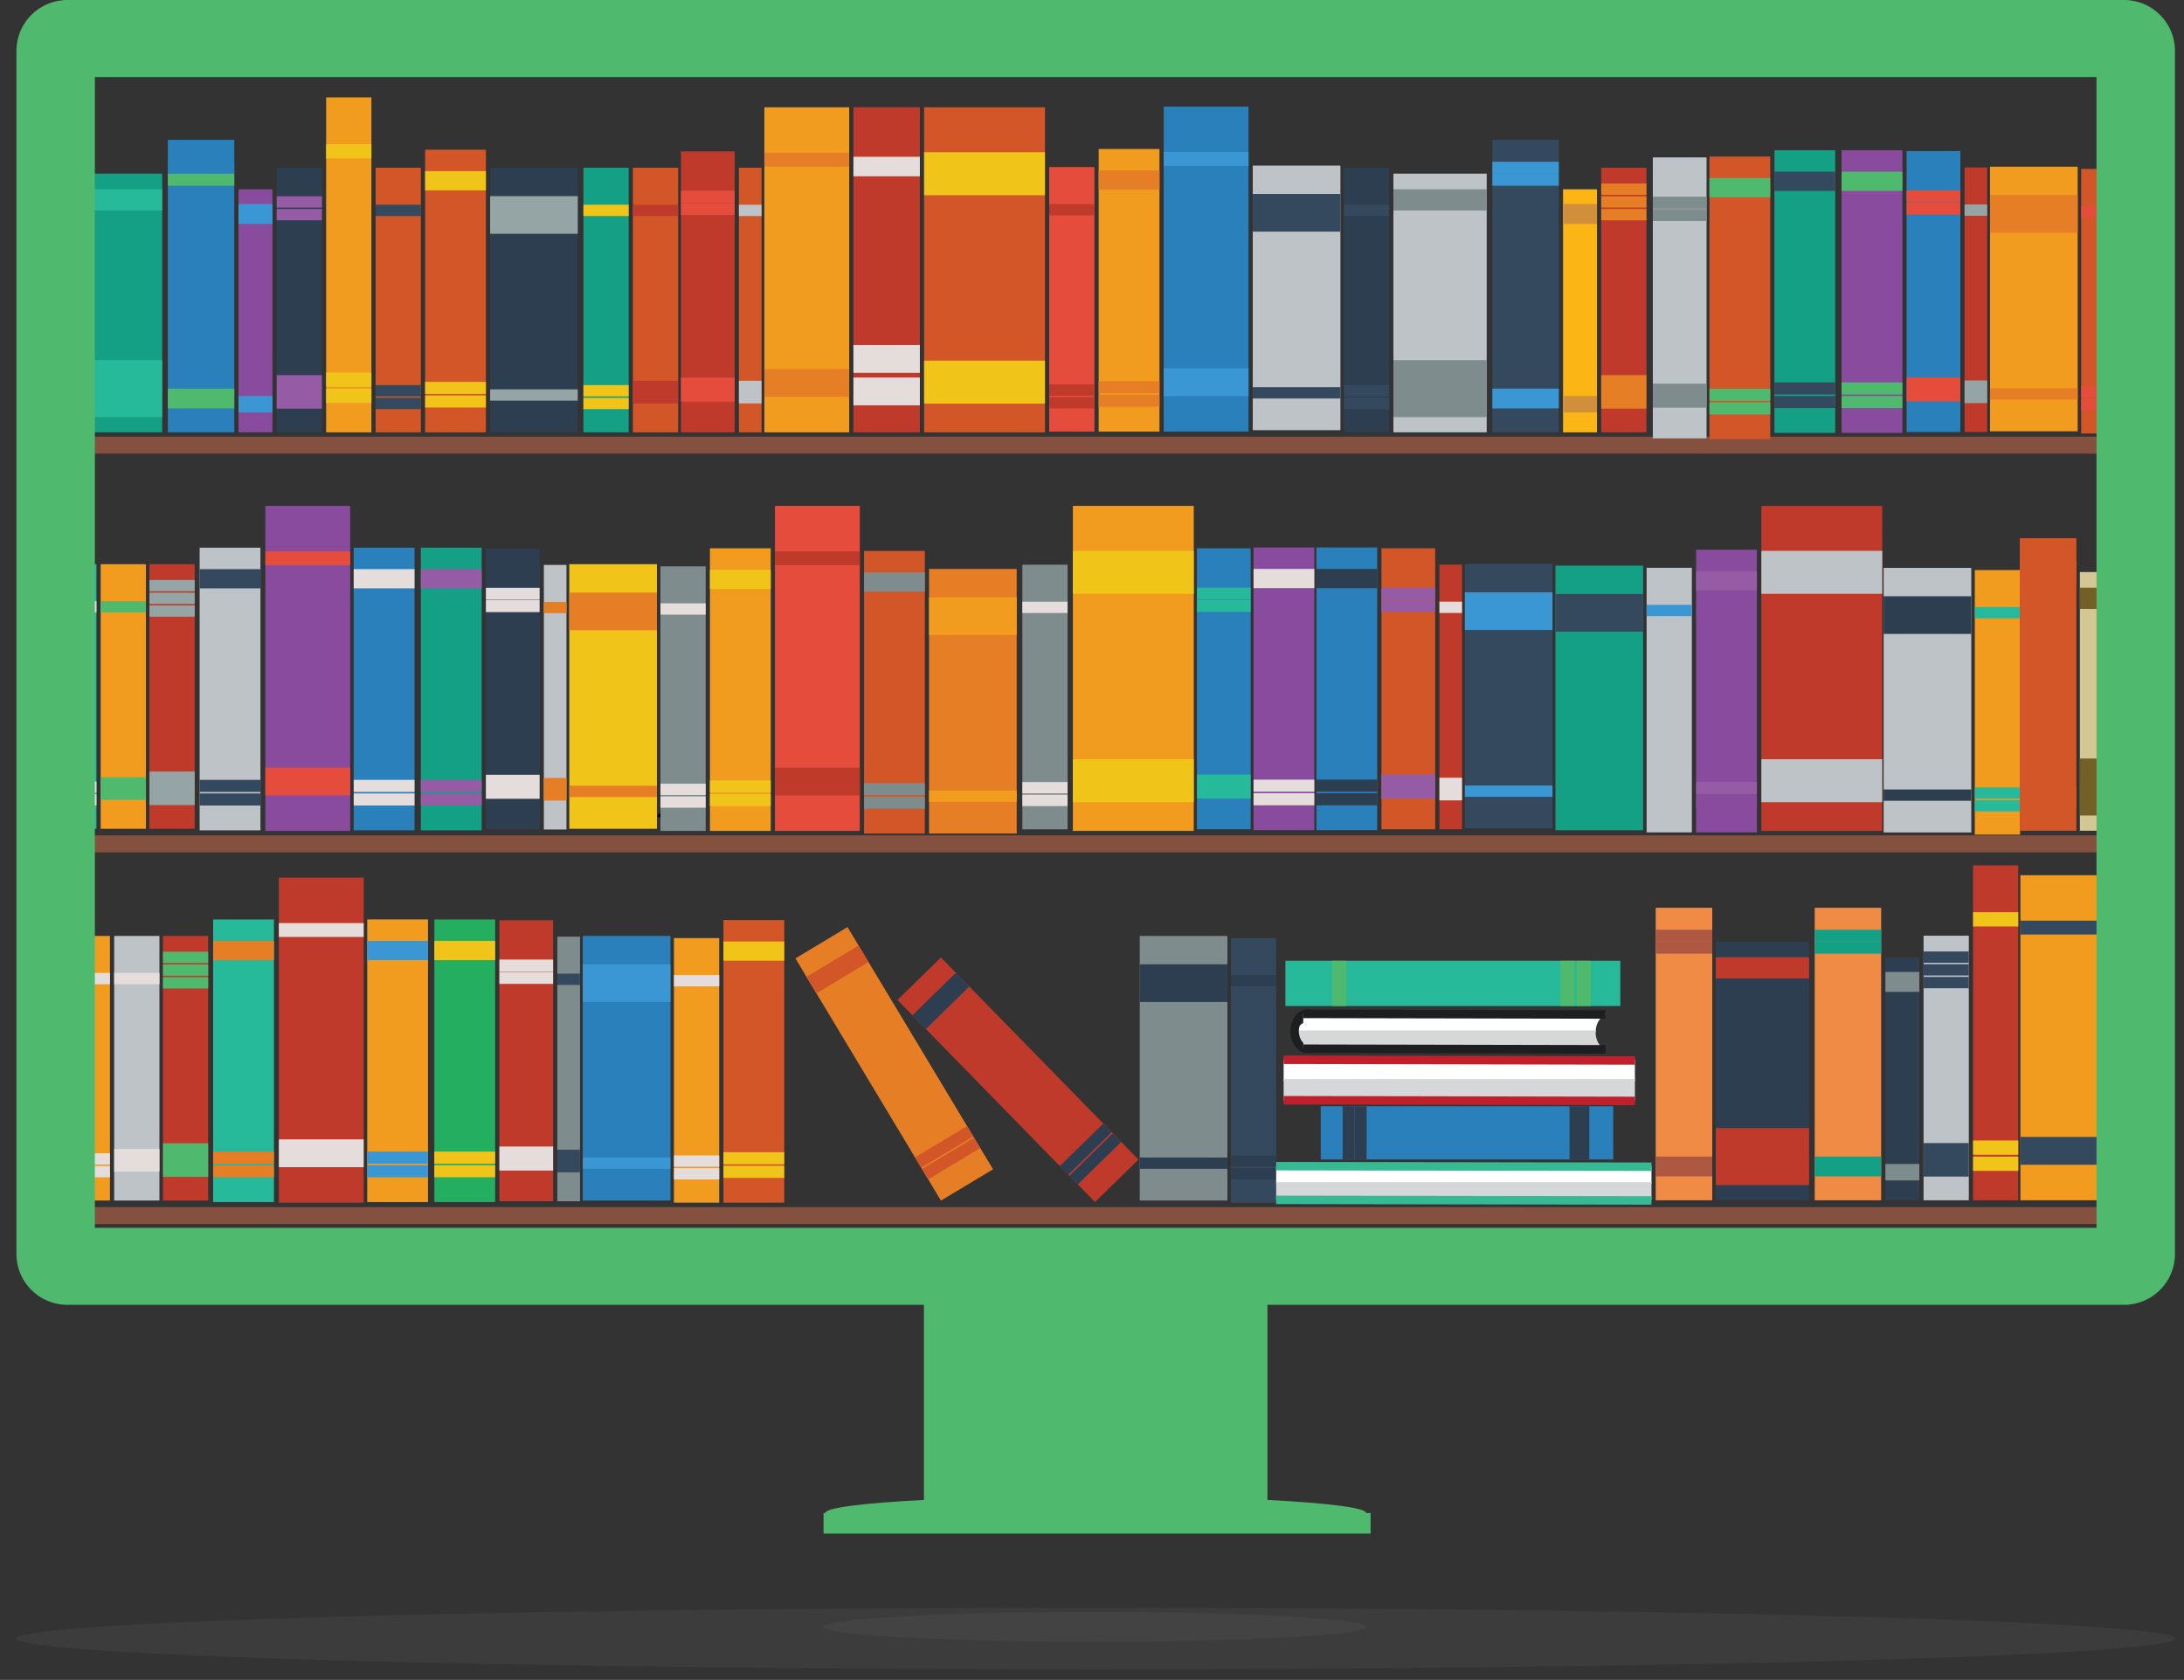 <?xml version="1.0" encoding="utf-8"?>
<!-- Generator: Adobe Illustrator 15.0.0, SVG Export Plug-In . SVG Version: 6.00 Build 0)  -->
<!DOCTYPE svg PUBLIC "-//W3C//DTD SVG 1.1//EN" "http://www.w3.org/Graphics/SVG/1.1/DTD/svg11.dtd">
<svg version="1.1" id="Layer_1" xmlns="http://www.w3.org/2000/svg" xmlns:xlink="http://www.w3.org/1999/xlink" x="0px" y="0px"
	 width="515px" height="396.116px" viewBox="0 0 515 396.116" enable-background="new 0 0 515 396.116" xml:space="preserve">
<rect x="0" y="0" width="515" height="396.116" fill="#333333" stroke="none"/>
<g>
	<g>
		<path d="M800.64,437.721c0.796,0,2.028-1.209,0.721-1.209C800.564,436.512,799.332,437.721,800.64,437.721L800.64,437.721z"/>
	</g>
</g>
<g>
	<g>
		<path d="M974.601,412.577c0.608,0,2.095-0.922,0.799-0.922C974.791,411.655,973.305,412.577,974.601,412.577L974.601,412.577z"/>
	</g>
</g>
<ellipse opacity="0.2" fill="#606161" cx="903.37" cy="631.362" rx="254.5" ry="7.246"/>
<ellipse opacity="0.2" fill="#606161" cx="903.233" cy="628.616" rx="64.029" ry="3.5"/>
<rect x="657.666" y="347.97" fill="#84503F" width="491.767" height="4"/>
<rect x="657.666" y="441.971" fill="#84503F" width="491.767" height="4"/>
<rect x="657.666" y="529.638" fill="#84503F" width="491.767" height="4"/>
<rect x="661.243" y="285.944" fill="#14A085" width="22" height="61"/>
<rect x="661.243" y="289.636" fill="#26B99A" width="22" height="5"/>
<rect x="661.243" y="329.917" fill="#26B99A" width="22" height="13.438"/>
<rect x="701.242" y="289.636" fill="#894B9D" width="8" height="57.309"/>
<rect x="701.242" y="293.103" fill="#3B97D3" width="8" height="4.698"/>
<rect x="701.242" y="338.379" fill="#3B97D3" width="8" height="3.877"/>
<rect x="684.576" y="277.968" fill="#2980BA" width="15.666" height="68.977"/>
<rect x="684.576" y="283.142" fill="#2980BA" width="15.666" height="2.827"/>
<rect x="684.576" y="336.636" fill="#4FBA6D" width="15.666" height="4.666"/>
<rect x="684.576" y="285.969" fill="#4FBA6D" width="15.666" height="2.827"/>
<rect x="710.242" y="284.556" fill="#2C3E50" width="10.667" height="62.389"/>
<rect x="710.242" y="288.278" fill="#2C3E50" width="10.667" height="2.662"/>
<rect x="710.242" y="333.452" fill="#955BA5" width="10.667" height="7.902"/>
<rect x="710.242" y="291.278" fill="#955BA5" width="10.667" height="2.662"/>
<rect x="710.242" y="294.278" fill="#955BA5" width="10.667" height="2.662"/>
<rect x="721.909" y="267.967" fill="#F29C1F" width="10.667" height="78.978"/>
<rect x="721.909" y="279.009" fill="#F0C419" width="10.667" height="3.37"/>
<rect x="721.909" y="332.843" fill="#F0C419" width="10.667" height="3.37"/>
<rect x="721.909" y="336.64" fill="#F0C419" width="10.667" height="3.371"/>
<rect x="733.576" y="284.556" fill="#D25627" width="10.666" height="62.389"/>
<rect x="733.576" y="293.278" fill="#35495E" width="10.666" height="2.662"/>
<rect x="733.576" y="335.804" fill="#35495E" width="10.666" height="2.663"/>
<rect x="733.576" y="338.804" fill="#35495E" width="10.666" height="2.663"/>
<rect x="745.242" y="280.3" fill="#D25627" width="14.334" height="66.645"/>
<rect x="745.242" y="285.356" fill="#F0C419" width="14.334" height="4.533"/>
<rect x="745.242" y="335.044" fill="#F0C419" width="14.334" height="2.845"/>
<rect x="745.242" y="338.249" fill="#F0C419" width="14.334" height="2.844"/>
<rect x="760.576" y="284.556" fill="#2C3E50" width="20.667" height="62.389"/>
<rect x="760.576" y="291.246" fill="#95A5A5" width="20.667" height="8.879"/>
<rect x="760.576" y="336.804" fill="#95A5A5" width="20.667" height="2.663"/>
<rect x="782.575" y="284.556" fill="#14A085" width="10.667" height="62.389"/>
<rect x="782.575" y="293.278" fill="#F0C419" width="10.667" height="2.662"/>
<rect x="782.575" y="335.804" fill="#F0C419" width="10.667" height="2.663"/>
<rect x="782.575" y="338.804" fill="#F0C419" width="10.667" height="2.663"/>
<rect x="794.242" y="284.556" fill="#D25627" width="10.667" height="62.389"/>
<rect x="794.242" y="293.278" fill="#C03A2B" width="10.667" height="2.662"/>
<rect x="794.242" y="334.792" fill="#C03A2B" width="10.667" height="5.335"/>
<rect x="805.575" y="280.693" fill="#C03A2B" width="12.668" height="66.251"/>
<rect x="805.575" y="289.956" fill="#E64C3C" width="12.668" height="2.827"/>
<rect x="805.575" y="334.04" fill="#E64C3C" width="12.668" height="5.665"/>
<rect x="819.242" y="284.556" fill="#D25627" width="5.333" height="62.389"/>
<rect x="819.242" y="293.278" fill="#BDC3C7" width="5.333" height="2.662"/>
<rect x="819.242" y="334.792" fill="#BDC3C7" width="5.333" height="5.335"/>
<rect x="825.242" y="270.3" fill="#F29C1F" width="20.001" height="76.645"/>
<rect x="825.242" y="281.016" fill="#E57E25" width="20.001" height="3.271"/>
<rect x="825.242" y="332.017" fill="#E57E25" width="20.001" height="6.553"/>
<rect x="805.575" y="292.864" fill="#E64C3C" width="12.668" height="2.827"/>
<rect x="846.243" y="270.3" fill="#C03A2B" width="15.666" height="76.645"/>
<rect x="846.243" y="281.972" fill="#E5DDDC" width="15.666" height="4.594"/>
<rect x="846.243" y="334.017" fill="#E5DDDC" width="15.666" height="6.553"/>
<rect x="846.243" y="326.363" fill="#E5DDDC" width="15.666" height="6.554"/>
<rect x="862.909" y="270.3" fill="#D25627" width="28.5" height="76.645"/>
<rect x="862.909" y="330.036" fill="#F0C419" width="28.5" height="10.138"/>
<rect x="862.909" y="280.899" fill="#F0C419" width="28.5" height="10.139"/>
<rect x="892.409" y="284.39" fill="#E64C3C" width="10.666" height="62.389"/>
<rect x="892.409" y="293.112" fill="#C03A2B" width="10.666" height="2.662"/>
<rect x="892.409" y="335.638" fill="#C03A2B" width="10.666" height="2.663"/>
<rect x="892.409" y="338.638" fill="#C03A2B" width="10.666" height="2.663"/>
<rect x="904.075" y="280.134" fill="#F29C1F" width="14.335" height="66.645"/>
<rect x="904.075" y="285.19" fill="#E57E25" width="14.335" height="4.533"/>
<rect x="904.075" y="334.878" fill="#E57E25" width="14.335" height="2.845"/>
<rect x="904.075" y="338.083" fill="#E57E25" width="14.335" height="2.844"/>
<rect x="919.41" y="270.134" fill="#2980BA" width="20.001" height="76.643"/>
<rect x="919.41" y="280.849" fill="#3B97D3" width="20.001" height="3.271"/>
<rect x="919.41" y="331.849" fill="#3B97D3" width="20.001" height="6.554"/>
<rect x="657.076" y="378.032" fill="#26B99A" width="10.667" height="62.389"/>
<rect x="657.076" y="386.755" fill="#E5DDDC" width="10.667" height="2.662"/>
<rect x="657.076" y="429.281" fill="#E5DDDC" width="10.667" height="2.663"/>
<rect x="657.076" y="432.281" fill="#E5DDDC" width="10.667" height="2.663"/>
<rect x="668.743" y="378.032" fill="#F29C1F" width="10.667" height="62.389"/>
<rect x="668.743" y="386.755" fill="#4FBA6D" width="10.667" height="2.662"/>
<rect x="668.743" y="428.27" fill="#4FBA6D" width="10.667" height="5.335"/>
<rect x="680.243" y="378.032" fill="#C03A2B" width="10.667" height="62.389"/>
<rect x="680.243" y="381.755" fill="#95A5A5" width="10.667" height="2.662"/>
<rect x="680.243" y="426.93" fill="#95A5A5" width="10.667" height="7.902"/>
<rect x="680.243" y="384.755" fill="#95A5A5" width="10.667" height="2.662"/>
<rect x="680.243" y="387.755" fill="#95A5A5" width="10.667" height="2.662"/>
<rect x="692.076" y="374.145" fill="#BDC3C7" width="14.334" height="66.644"/>
<rect x="692.076" y="379.2" fill="#35495E" width="14.334" height="4.533"/>
<rect x="692.076" y="428.889" fill="#35495E" width="14.334" height="2.845"/>
<rect x="692.076" y="432.093" fill="#35495E" width="14.334" height="2.845"/>
<rect x="707.575" y="364.286" fill="#894B9D" width="20.001" height="76.645"/>
<rect x="707.575" y="375.002" fill="#E64C3C" width="20.001" height="3.271"/>
<rect x="707.575" y="426.003" fill="#E64C3C" width="20.001" height="6.553"/>
<rect x="728.408" y="374.145" fill="#2980BA" width="14.335" height="66.644"/>
<rect x="728.408" y="379.2" fill="#E5DDDC" width="14.335" height="4.533"/>
<rect x="728.408" y="428.889" fill="#E5DDDC" width="14.335" height="2.845"/>
<rect x="728.408" y="432.093" fill="#E5DDDC" width="14.335" height="2.845"/>
<rect x="744.242" y="374.145" fill="#14A085" width="14.334" height="66.644"/>
<rect x="744.242" y="379.2" fill="#955BA5" width="14.334" height="4.533"/>
<rect x="744.242" y="428.889" fill="#955BA5" width="14.334" height="2.845"/>
<rect x="744.242" y="432.093" fill="#955BA5" width="14.334" height="2.845"/>
<rect x="759.576" y="374.341" fill="#2C3E50" width="12.669" height="66.25"/>
<rect x="759.576" y="383.603" fill="#E5DDDC" width="12.669" height="2.828"/>
<rect x="759.576" y="427.688" fill="#E5DDDC" width="12.669" height="5.665"/>
<rect x="773.243" y="378.203" fill="#BDC3C7" width="5.333" height="62.388"/>
<rect x="773.243" y="386.925" fill="#E57E25" width="5.333" height="2.663"/>
<rect x="773.243" y="428.44" fill="#E57E25" width="5.333" height="5.334"/>
<rect x="759.576" y="386.511" fill="#E5DDDC" width="12.669" height="2.828"/>
<rect x="779.243" y="378.032" fill="#F0C419" width="20.667" height="62.389"/>
<rect x="779.243" y="384.724" fill="#E57E25" width="20.667" height="8.879"/>
<rect x="779.243" y="430.281" fill="#E57E25" width="20.667" height="2.663"/>
<rect x="800.741" y="378.542" fill="#7F8C8D" width="10.666" height="62.389"/>
<rect x="800.741" y="387.265" fill="#E5DDDC" width="10.666" height="2.662"/>
<rect x="800.741" y="429.791" fill="#E5DDDC" width="10.666" height="2.663"/>
<rect x="800.741" y="432.791" fill="#E5DDDC" width="10.666" height="2.663"/>
<rect x="812.407" y="374.287" fill="#F29C1F" width="14.335" height="66.644"/>
<rect x="812.407" y="379.343" fill="#F0C419" width="14.335" height="4.533"/>
<rect x="812.407" y="429.031" fill="#F0C419" width="14.335" height="2.845"/>
<rect x="812.407" y="432.235" fill="#F0C419" width="14.335" height="2.845"/>
<rect x="827.742" y="364.286" fill="#E64C3C" width="20.001" height="76.644"/>
<rect x="827.742" y="375.001" fill="#C03A2B" width="20.001" height="3.271"/>
<rect x="827.742" y="426.002" fill="#C03A2B" width="20.001" height="6.554"/>
<rect x="848.743" y="374.905" fill="#D25627" width="14.335" height="66.643"/>
<rect x="848.743" y="379.961" fill="#7F8C8D" width="14.335" height="4.533"/>
<rect x="848.743" y="429.649" fill="#7F8C8D" width="14.335" height="2.844"/>
<rect x="848.743" y="432.854" fill="#7F8C8D" width="14.335" height="2.845"/>
<rect x="864.078" y="379.16" fill="#E57E25" width="20.667" height="62.388"/>
<rect x="864.078" y="385.851" fill="#F29C1F" width="20.667" height="8.879"/>
<rect x="864.078" y="431.409" fill="#F29C1F" width="20.667" height="2.662"/>
<rect x="886.075" y="378.16" fill="#7F8C8D" width="10.667" height="62.388"/>
<rect x="886.075" y="386.882" fill="#E5DDDC" width="10.667" height="2.663"/>
<rect x="886.075" y="429.409" fill="#E5DDDC" width="10.667" height="2.662"/>
<rect x="886.075" y="432.409" fill="#E5DDDC" width="10.667" height="2.662"/>
<rect x="897.993" y="364.286" fill="#F29C1F" width="28.5" height="76.644"/>
<rect x="897.993" y="424.021" fill="#F0C419" width="28.5" height="10.138"/>
<rect x="897.993" y="374.886" fill="#F0C419" width="28.5" height="10.139"/>
<rect x="927.241" y="374.286" fill="#2980BA" width="12.668" height="66.251"/>
<rect x="927.241" y="383.549" fill="#26B99A" width="12.668" height="2.827"/>
<rect x="927.241" y="427.634" fill="#26B99A" width="12.668" height="5.664"/>
<rect x="927.241" y="386.457" fill="#26B99A" width="12.668" height="2.827"/>
<rect x="660.259" y="465.69" fill="#F29C1F" width="10.667" height="62.389"/>
<rect x="660.259" y="474.413" fill="#E5DDDC" width="10.667" height="2.662"/>
<rect x="660.259" y="516.938" fill="#E5DDDC" width="10.667" height="2.663"/>
<rect x="660.259" y="519.938" fill="#E5DDDC" width="10.667" height="2.663"/>
<rect x="671.926" y="465.69" fill="#BDC3C7" width="10.666" height="62.389"/>
<rect x="671.926" y="474.413" fill="#E5DDDC" width="10.666" height="2.662"/>
<rect x="671.926" y="515.927" fill="#E5DDDC" width="10.666" height="5.335"/>
<rect x="683.426" y="465.69" fill="#C03A2B" width="10.666" height="62.389"/>
<rect x="683.426" y="469.413" fill="#4FBA6D" width="10.666" height="2.662"/>
<rect x="683.426" y="514.587" fill="#4FBA6D" width="10.666" height="7.902"/>
<rect x="683.426" y="472.413" fill="#4FBA6D" width="10.666" height="2.662"/>
<rect x="683.426" y="475.413" fill="#4FBA6D" width="10.666" height="2.662"/>
<rect x="695.258" y="461.802" fill="#26B99A" width="14.334" height="66.645"/>
<rect x="695.258" y="466.858" fill="#E57E25" width="14.334" height="4.533"/>
<rect x="695.258" y="516.546" fill="#E57E25" width="14.334" height="2.845"/>
<rect x="695.258" y="519.751" fill="#E57E25" width="14.334" height="2.844"/>
<rect x="710.758" y="451.944" fill="#C03A2B" width="20.001" height="76.644"/>
<rect x="710.758" y="462.659" fill="#E5DDDC" width="20.001" height="3.271"/>
<rect x="710.758" y="513.66" fill="#E5DDDC" width="20.001" height="6.554"/>
<rect x="731.591" y="461.802" fill="#F29C1F" width="14.335" height="66.645"/>
<rect x="731.591" y="466.858" fill="#3B97D3" width="14.335" height="4.533"/>
<rect x="731.591" y="516.546" fill="#3B97D3" width="14.335" height="2.845"/>
<rect x="731.591" y="519.751" fill="#3B97D3" width="14.335" height="2.844"/>
<rect x="747.424" y="461.802" fill="#24AE5F" width="14.335" height="66.645"/>
<rect x="747.424" y="466.858" fill="#F0C419" width="14.335" height="4.533"/>
<rect x="747.424" y="516.546" fill="#F0C419" width="14.335" height="2.845"/>
<rect x="747.424" y="519.751" fill="#F0C419" width="14.335" height="2.844"/>
<rect x="762.759" y="461.999" fill="#C03A2B" width="12.668" height="66.25"/>
<rect x="762.759" y="471.261" fill="#E5DDDC" width="12.668" height="2.828"/>
<rect x="762.759" y="515.345" fill="#E5DDDC" width="12.668" height="5.666"/>
<rect x="776.425" y="465.86" fill="#7F8C8D" width="5.334" height="62.389"/>
<rect x="776.425" y="474.583" fill="#35495E" width="5.334" height="2.662"/>
<rect x="776.425" y="516.098" fill="#35495E" width="5.334" height="5.335"/>
<rect x="762.759" y="474.169" fill="#E5DDDC" width="12.668" height="2.828"/>
<rect x="782.425" y="465.69" fill="#2980BA" width="20.668" height="62.389"/>
<rect x="782.425" y="472.381" fill="#3B97D3" width="20.668" height="8.879"/>
<rect x="782.425" y="517.938" fill="#3B97D3" width="20.668" height="2.663"/>
<rect x="803.923" y="466.2" fill="#F29C1F" width="10.667" height="62.389"/>
<rect x="803.923" y="474.923" fill="#E5DDDC" width="10.667" height="2.662"/>
<rect x="803.923" y="517.448" fill="#E5DDDC" width="10.667" height="2.663"/>
<rect x="803.923" y="520.448" fill="#E5DDDC" width="10.667" height="2.663"/>
<rect x="815.59" y="461.944" fill="#D25627" width="14.335" height="66.645"/>
<rect x="815.59" y="467.001" fill="#F0C419" width="14.335" height="4.533"/>
<rect x="815.59" y="516.688" fill="#F0C419" width="14.335" height="2.845"/>
<rect x="815.59" y="519.894" fill="#F0C419" width="14.335" height="2.844"/>
<rect x="848.744" y="462.563" transform="matrix(0.857 -0.515 0.515 0.857 -133.148 511.654)" fill="#E57E25" width="14.335" height="66.643"/>
<rect x="835.352" y="471.333" transform="matrix(0.857 -0.515 0.515 0.857 -123.58 501.664)" fill="#D25627" width="14.334" height="4.534"/>
<rect x="860.51" y="514.044" transform="matrix(0.857 -0.515 0.515 0.857 -141.552 520.511)" fill="#D25627" width="14.335" height="2.844"/>
<rect x="862.161" y="516.79" transform="matrix(0.857 -0.515 0.515 0.857 -142.731 521.753)" fill="#D25627" width="14.335" height="2.844"/>
<rect x="877.909" y="466.184" transform="matrix(0.715 -0.699 0.699 0.715 -96.92 761.328)" fill="#C03A2B" width="14.334" height="66.644"/>
<rect x="859.728" y="478.656" transform="matrix(0.715 -0.699 0.699 0.715 -89.109 743.314)" fill="#2C3E50" width="14.333" height="4.532"/>
<rect x="893.882" y="514.414" transform="matrix(0.715 -0.699 0.699 0.715 -103.758 777.252)" fill="#2C3E50" width="14.336" height="2.844"/>
<rect x="896.124" y="516.704" transform="matrix(0.715 -0.699 0.699 0.715 -104.721 779.473)" fill="#2C3E50" width="14.336" height="2.844"/>
<rect x="913.759" y="465.69" fill="#7F8C8D" width="20.667" height="62.388"/>
<rect x="913.759" y="472.38" fill="#2C3E50" width="20.667" height="8.879"/>
<rect x="913.759" y="517.938" fill="#2C3E50" width="20.667" height="2.662"/>
<rect x="935.257" y="466.2" fill="#35495E" width="10.666" height="62.388"/>
<rect x="935.257" y="474.922" fill="#2C3E50" width="10.666" height="2.663"/>
<rect x="935.257" y="517.448" fill="#2C3E50" width="10.666" height="2.662"/>
<rect x="935.257" y="520.448" fill="#2C3E50" width="10.666" height="2.662"/>
<rect x="1121.424" y="451.372" fill="#F29C1F" width="20.002" height="76.643"/>
<rect x="1121.424" y="462.087" fill="#35495E" width="20.002" height="3.271"/>
<rect x="1121.424" y="513.087" fill="#35495E" width="20.002" height="6.555"/>
<rect x="1049.591" y="467.022" fill="#2C3E50" width="22" height="61"/>
<rect x="1049.591" y="470.714" fill="#C03A2B" width="22" height="5"/>
<rect x="1049.591" y="510.995" fill="#C03A2B" width="22" height="13.438"/>
<rect x="1089.59" y="470.714" fill="#2C3E50" width="8" height="57.309"/>
<rect x="1089.59" y="474.183" fill="#7F8C8D" width="8" height="4.697"/>
<rect x="1089.59" y="519.458" fill="#7F8C8D" width="8" height="3.877"/>
<rect x="1072.924" y="459.048" fill="#F08B45" width="15.666" height="68.975"/>
<rect x="1072.924" y="464.222" fill="#14A085" width="15.666" height="2.826"/>
<rect x="1072.924" y="517.714" fill="#14A085" width="15.666" height="4.666"/>
<rect x="1072.924" y="467.048" fill="#14A085" width="15.666" height="2.826"/>
<rect x="1098.59" y="465.634" fill="#BDC3C7" width="10.667" height="62.389"/>
<rect x="1098.59" y="469.356" fill="#35495E" width="10.667" height="2.662"/>
<rect x="1098.59" y="514.532" fill="#35495E" width="10.667" height="7.902"/>
<rect x="1098.59" y="472.356" fill="#35495E" width="10.667" height="2.662"/>
<rect x="1098.59" y="475.356" fill="#35495E" width="10.667" height="2.662"/>
<rect x="1110.257" y="449.046" fill="#C03A2B" width="10.667" height="78.977"/>
<rect x="1110.257" y="460.087" fill="#F0C419" width="10.667" height="3.371"/>
<rect x="1110.257" y="513.921" fill="#F0C419" width="10.667" height="3.371"/>
<rect x="1110.257" y="517.718" fill="#F0C419" width="10.667" height="3.371"/>
<rect x="1035.424" y="459.048" fill="#F08B45" width="13.333" height="68.975"/>
<rect x="1035.424" y="464.222" fill="#AE5841" width="13.333" height="2.826"/>
<rect x="1035.424" y="517.714" fill="#AE5841" width="13.333" height="4.666"/>
<rect x="1035.424" y="467.048" fill="#AE5841" width="13.333" height="2.826"/>
<rect x="945.926" y="519.927" fill="#FFFFFF" width="88.5" height="4.238"/>
<rect x="945.926" y="523.753" fill="#D5D7D8" width="88.5" height="4.236"/>
<line fill="none" stroke="#37BA93" stroke-width="2" stroke-miterlimit="10" x1="945.926" y1="519.974" x2="1034.426" y2="520.112"/>
<line fill="none" stroke="#37BA93" stroke-width="2" stroke-miterlimit="10" x1="945.924" y1="527.921" x2="1034.424" y2="528.06"/>
<rect x="947.689" y="494.829" fill="#FFFFFF" width="82.834" height="5.088"/>
<rect x="947.689" y="499.425" fill="#D5D7D8" width="82.834" height="5.088"/>
<line fill="none" stroke="#BF202C" stroke-width="2" stroke-miterlimit="10" x1="947.689" y1="494.886" x2="1030.523" y2="495.052"/>
<line fill="none" stroke="#BF202C" stroke-width="2" stroke-miterlimit="10" x1="947.689" y1="504.431" x2="1030.522" y2="504.597"/>
<rect x="956.437" y="505.849" fill="#2980BA" width="68.975" height="12.555"/>
<rect x="961.61" y="505.849" fill="#2C3E50" width="2.826" height="12.555"/>
<rect x="1015.103" y="505.849" fill="#2C3E50" width="4.667" height="12.555"/>
<rect x="964.437" y="505.849" fill="#2C3E50" width="2.826" height="12.555"/>
<path fill="#FFFFFF" d="M950.323,489.476v0.922h5.933c0.004-0.084,0.018-0.162,0.018-0.248c0-2.281-1.342-4.131-3-4.131
	C951.785,486.019,950.559,487.517,950.323,489.476z"/>
<path fill="#D5D7D8" d="M950.323,488.823c0.235,1.959,1.462,3.457,2.95,3.457c1.658,0,3-1.85,3-4.131
	c0-0.061-0.011-0.117-0.012-0.176h-5.938V488.823z"/>
<ellipse fill="none" stroke="#1C1E20" stroke-width="2" stroke-miterlimit="10" cx="953.273" cy="488.149" rx="3" ry="4.131"/>
<path fill="#FFFFFF" d="M1023.588,484.38v-0.361h-71.265v4.379h68.937C1021.261,486.437,1022.256,484.802,1023.588,484.38z"/>
<path fill="#D5D7D8" d="M1021.26,488.397c0-0.145,0.021-0.283,0.031-0.424h-68.968v4.377h71.115
	C1022.184,491.856,1021.26,490.284,1021.26,488.397z"/>
<line fill="none" stroke="#1C1E20" stroke-width="2" stroke-miterlimit="10" x1="952.323" y1="484.067" x2="1023.588" y2="484.21"/>
<line fill="none" stroke="#1C1E20" stroke-width="2" stroke-miterlimit="10" x1="952.323" y1="492.28" x2="1023.587" y2="492.423"/>
<rect x="948.104" y="471.546" fill="#26B99A" width="78.977" height="10.666"/>
<rect x="959.145" y="471.546" fill="#4FBA6D" width="3.371" height="10.666"/>
<rect x="1012.979" y="471.546" fill="#4FBA6D" width="3.371" height="10.666"/>
<rect x="1016.775" y="471.546" fill="#4FBA6D" width="3.371" height="10.666"/>
<rect x="940.59" y="374.089" fill="#894B9D" width="14.334" height="66.646"/>
<rect x="940.59" y="379.146" fill="#E5DDDC" width="14.334" height="4.533"/>
<rect x="940.59" y="428.834" fill="#E5DDDC" width="14.334" height="2.844"/>
<rect x="940.59" y="432.039" fill="#E5DDDC" width="14.334" height="2.844"/>
<rect x="955.423" y="374.089" fill="#2980BA" width="14.335" height="66.646"/>
<rect x="955.423" y="379.146" fill="#2C3E50" width="14.335" height="4.533"/>
<rect x="955.423" y="428.834" fill="#2C3E50" width="14.335" height="2.844"/>
<rect x="955.423" y="432.039" fill="#2C3E50" width="14.335" height="2.844"/>
<rect x="970.758" y="374.286" fill="#D25627" width="12.668" height="66.251"/>
<rect x="970.758" y="383.548" fill="#955BA5" width="12.668" height="2.829"/>
<rect x="970.758" y="427.633" fill="#955BA5" width="12.668" height="5.666"/>
<rect x="984.424" y="378.147" fill="#C03A2B" width="5.333" height="62.39"/>
<rect x="984.424" y="386.871" fill="#E5DDDC" width="5.333" height="2.662"/>
<rect x="984.424" y="428.385" fill="#E5DDDC" width="5.333" height="5.336"/>
<rect x="970.758" y="386.457" fill="#955BA5" width="12.668" height="2.828"/>
<rect x="990.424" y="377.978" fill="#35495E" width="20.667" height="62.39"/>
<rect x="990.424" y="384.667" fill="#3B97D3" width="20.667" height="8.88"/>
<rect x="990.424" y="430.227" fill="#3B97D3" width="20.667" height="2.662"/>
<rect x="940.411" y="284.046" fill="#BDC3C7" width="20.667" height="62.389"/>
<rect x="940.411" y="290.737" fill="#35495E" width="20.667" height="8.879"/>
<rect x="940.411" y="336.295" fill="#35495E" width="20.667" height="2.663"/>
<rect x="961.909" y="284.556" fill="#2C3E50" width="10.666" height="62.389"/>
<rect x="961.909" y="293.278" fill="#35495E" width="10.666" height="2.662"/>
<rect x="961.909" y="335.805" fill="#35495E" width="10.666" height="2.663"/>
<rect x="961.909" y="338.805" fill="#35495E" width="10.666" height="2.663"/>
<rect x="1011.785" y="378.372" fill="#14A085" width="20.668" height="62.389"/>
<rect x="1011.785" y="385.063" fill="#35495E" width="20.668" height="8.879"/>
<rect x="1033.283" y="378.882" fill="#BDC3C7" width="10.667" height="62.389"/>
<rect x="1033.283" y="387.604" fill="#3B97D3" width="10.667" height="2.662"/>
<rect x="1044.95" y="374.627" fill="#894B9D" width="14.335" height="66.644"/>
<rect x="1044.95" y="379.683" fill="#955BA5" width="14.335" height="4.533"/>
<rect x="1044.95" y="429.37" fill="#955BA5" width="14.335" height="2.846"/>
<rect x="1044.95" y="432.575" fill="#894B9D" width="14.335" height="2.844"/>
<rect x="973.576" y="285.944" fill="#BDC3C7" width="22" height="61"/>
<rect x="973.576" y="289.636" fill="#7F8C8D" width="22" height="5"/>
<rect x="973.576" y="329.917" fill="#7F8C8D" width="22" height="13.438"/>
<rect x="1013.575" y="289.636" fill="#FBB615" width="8" height="57.309"/>
<rect x="1013.575" y="293.103" fill="#D18F3C" width="8" height="4.698"/>
<rect x="1013.575" y="338.379" fill="#D18F3C" width="8" height="3.877"/>
<rect x="996.909" y="277.968" fill="#35495E" width="15.666" height="68.977"/>
<rect x="996.909" y="283.142" fill="#3B97D3" width="15.666" height="2.827"/>
<rect x="996.909" y="336.636" fill="#3B97D3" width="15.666" height="4.666"/>
<rect x="996.909" y="285.969" fill="#3B97D3" width="15.666" height="2.827"/>
<rect x="1022.575" y="284.556" fill="#C03A2B" width="10.667" height="62.389"/>
<rect x="1022.575" y="288.278" fill="#E57E25" width="10.667" height="2.662"/>
<rect x="1022.575" y="333.452" fill="#E57E25" width="10.667" height="7.902"/>
<rect x="1022.575" y="291.278" fill="#E57E25" width="10.667" height="2.662"/>
<rect x="1022.575" y="294.278" fill="#E57E25" width="10.667" height="2.662"/>
<rect x="1034.75" y="282.115" fill="#BDC3C7" width="12.668" height="66.251"/>
<rect x="1034.75" y="291.378" fill="#7F8C8D" width="12.668" height="2.827"/>
<rect x="1034.75" y="335.462" fill="#7F8C8D" width="12.668" height="5.665"/>
<rect x="1034.75" y="294.286" fill="#7F8C8D" width="12.668" height="2.827"/>
<rect x="1048.099" y="281.918" fill="#D25627" width="14.334" height="66.646"/>
<rect x="1048.099" y="286.975" fill="#4FBA6D" width="14.334" height="4.533"/>
<rect x="1048.099" y="336.663" fill="#4FBA6D" width="14.334" height="2.844"/>
<rect x="1048.099" y="339.868" fill="#4FBA6D" width="14.334" height="2.844"/>
<rect x="1060.341" y="364.286" fill="#C03A2B" width="28.5" height="76.644"/>
<rect x="1060.341" y="424.021" fill="#BDC3C7" width="28.5" height="10.138"/>
<rect x="1060.341" y="374.886" fill="#BDC3C7" width="28.5" height="10.139"/>
<rect x="1063.423" y="280.426" fill="#14A085" width="14.335" height="66.644"/>
<rect x="1063.423" y="285.481" fill="#35495E" width="14.335" height="4.533"/>
<rect x="1063.423" y="335.17" fill="#35495E" width="14.335" height="2.845"/>
<rect x="1063.423" y="338.374" fill="#35495E" width="14.335" height="2.845"/>
<rect x="1079.257" y="280.426" fill="#894B9D" width="14.334" height="66.644"/>
<rect x="1079.257" y="285.481" fill="#4FBA6D" width="14.334" height="4.533"/>
<rect x="1079.257" y="335.17" fill="#4FBA6D" width="14.334" height="2.845"/>
<rect x="1079.257" y="338.374" fill="#4FBA6D" width="14.334" height="2.845"/>
<rect x="1094.591" y="280.622" fill="#2980BA" width="12.669" height="66.25"/>
<rect x="1094.591" y="289.884" fill="#E64C3C" width="12.669" height="2.828"/>
<rect x="1094.591" y="333.969" fill="#E64C3C" width="12.669" height="5.665"/>
<rect x="1108.258" y="284.484" fill="#C03A2B" width="5.333" height="62.388"/>
<rect x="1108.258" y="293.206" fill="#95A5A5" width="5.333" height="2.663"/>
<rect x="1108.258" y="334.722" fill="#95A5A5" width="5.333" height="5.334"/>
<rect x="1094.591" y="292.792" fill="#E64C3C" width="12.669" height="2.828"/>
<rect x="1114.258" y="284.313" fill="#F29C1F" width="20.667" height="62.389"/>
<rect x="1114.258" y="291.005" fill="#E57E25" width="20.667" height="8.879"/>
<rect x="1114.258" y="336.562" fill="#E57E25" width="20.667" height="2.663"/>
<rect x="1135.756" y="284.823" fill="#D25627" width="10.666" height="62.389"/>
<rect x="1135.756" y="293.546" fill="#E64C3C" width="10.666" height="2.662"/>
<rect x="1135.756" y="336.072" fill="#E64C3C" width="10.666" height="2.663"/>
<rect x="1135.756" y="339.072" fill="#E64C3C" width="10.666" height="2.663"/>
<rect x="1089.175" y="378.905" fill="#BDC3C7" width="20.667" height="62.389"/>
<rect x="1089.175" y="385.595" fill="#2C3E50" width="20.667" height="8.879"/>
<rect x="1089.175" y="431.153" fill="#2C3E50" width="20.667" height="2.662"/>
<rect x="1110.673" y="379.415" fill="#F29C1F" width="10.666" height="62.389"/>
<rect x="1110.673" y="388.138" fill="#26B99A" width="10.666" height="2.662"/>
<rect x="1110.673" y="430.663" fill="#26B99A" width="10.666" height="2.662"/>
<rect x="1110.673" y="433.663" fill="#26B99A" width="10.666" height="2.662"/>
<rect x="1135.453" y="379.884" fill="#D3C893" width="22" height="61.001"/>
<rect x="1135.453" y="383.575" fill="#726027" width="22" height="5.001"/>
<rect x="1135.453" y="423.857" fill="#726027" width="22" height="13.438"/>
<rect x="1121.286" y="371.909" fill="#D25627" width="13.333" height="68.976"/>
<rect x="1121.286" y="377.083" fill="#D25627" width="13.333" height="2.826"/>
<rect x="1121.286" y="430.576" fill="#D25627" width="13.333" height="4.666"/>
<rect x="1121.286" y="379.909" fill="#D25627" width="13.333" height="2.826"/>
<path fill="#4FBA6D" d="M1145.87,245h-485c-6.628,0-12,5.373-12,12v283.674c0,6.627,5.372,12,12,12h202v46.005
	c-14.213,0.733-23.277,1.846-23.277,3.09h-0.398v4.84h129v-4.84h-1.046c0-1.244-9.064-2.356-23.278-3.09v-46.005h202
	c6.627,0,12-5.373,12-12V257C1157.87,250.373,1152.497,245,1145.87,245z M1139.37,534.509h-472V263.165h472V534.509z"/>
<g>
	<g>
		<g>
			<path d="M155.64,192.721c0.796,0,2.028-1.209,0.721-1.209C155.564,191.512,154.332,192.721,155.64,192.721L155.64,192.721z"/>
		</g>
	</g>
	<g>
		<g>
			<path d="M329.601,167.577c0.608,0,2.095-0.922,0.799-0.922C329.791,166.655,328.305,167.577,329.601,167.577L329.601,167.577z"/>
		</g>
	</g>
	<ellipse opacity="0.2" fill="#606161" cx="258.37" cy="386.362" rx="254.5" ry="7.246"/>
	<ellipse opacity="0.2" fill="#606161" cx="258.233" cy="383.616" rx="64.029" ry="3.5"/>
	<rect x="12.666" y="102.97" fill="#84503F" width="491.767" height="4"/>
	<rect x="12.666" y="196.971" fill="#84503F" width="491.767" height="4"/>
	<rect x="12.666" y="284.638" fill="#84503F" width="491.767" height="4"/>
	<rect x="16.243" y="40.944" fill="#14A085" width="22" height="61"/>
	<rect x="16.243" y="44.635" fill="#26B99A" width="22" height="5"/>
	<rect x="16.243" y="84.917" fill="#26B99A" width="22" height="13.438"/>
	<rect x="56.242" y="44.635" fill="#894B9D" width="8" height="57.309"/>
	<rect x="56.242" y="48.103" fill="#3B97D3" width="8" height="4.698"/>
	<rect x="56.242" y="93.379" fill="#3B97D3" width="8" height="3.877"/>
	<rect x="39.576" y="32.968" fill="#2980BA" width="15.666" height="68.976"/>
	<rect x="39.576" y="38.142" fill="#2980BA" width="15.666" height="2.827"/>
	<rect x="39.576" y="91.635" fill="#4FBA6D" width="15.666" height="4.667"/>
	<rect x="39.576" y="40.969" fill="#4FBA6D" width="15.666" height="2.827"/>
	<rect x="65.242" y="39.556" fill="#2C3E50" width="10.667" height="62.388"/>
	<rect x="65.242" y="43.278" fill="#2C3E50" width="10.667" height="2.663"/>
	<rect x="65.242" y="88.453" fill="#955BA5" width="10.667" height="7.902"/>
	<rect x="65.242" y="46.278" fill="#955BA5" width="10.667" height="2.663"/>
	<rect x="65.242" y="49.278" fill="#955BA5" width="10.667" height="2.663"/>
	<rect x="76.909" y="22.967" fill="#F29C1F" width="10.667" height="78.977"/>
	<rect x="76.909" y="34.008" fill="#F0C419" width="10.667" height="3.371"/>
	<rect x="76.909" y="87.842" fill="#F0C419" width="10.667" height="3.371"/>
	<rect x="76.909" y="91.64" fill="#F0C419" width="10.667" height="3.371"/>
	<rect x="88.576" y="39.556" fill="#D25627" width="10.666" height="62.388"/>
	<rect x="88.576" y="48.278" fill="#35495E" width="10.666" height="2.663"/>
	<rect x="88.576" y="90.804" fill="#35495E" width="10.666" height="2.663"/>
	<rect x="88.576" y="93.804" fill="#35495E" width="10.666" height="2.663"/>
	<rect x="100.242" y="35.3" fill="#D25627" width="14.334" height="66.644"/>
	<rect x="100.242" y="40.356" fill="#F0C419" width="14.334" height="4.533"/>
	<rect x="100.242" y="90.044" fill="#F0C419" width="14.334" height="2.844"/>
	<rect x="100.242" y="93.249" fill="#F0C419" width="14.334" height="2.844"/>
	<rect x="115.576" y="39.556" fill="#2C3E50" width="20.667" height="62.388"/>
	<rect x="115.576" y="46.246" fill="#95A5A5" width="20.667" height="8.879"/>
	<rect x="115.576" y="91.804" fill="#95A5A5" width="20.667" height="2.663"/>
	<rect x="137.575" y="39.556" fill="#14A085" width="10.667" height="62.388"/>
	<rect x="137.575" y="48.278" fill="#F0C419" width="10.667" height="2.663"/>
	<rect x="137.575" y="90.804" fill="#F0C419" width="10.667" height="2.663"/>
	<rect x="137.575" y="93.804" fill="#F0C419" width="10.667" height="2.663"/>
	<rect x="149.242" y="39.556" fill="#D25627" width="10.667" height="62.388"/>
	<rect x="149.242" y="48.278" fill="#C03A2B" width="10.667" height="2.663"/>
	<rect x="149.242" y="89.792" fill="#C03A2B" width="10.667" height="5.334"/>
	<rect x="160.575" y="35.693" fill="#C03A2B" width="12.668" height="66.25"/>
	<rect x="160.575" y="44.956" fill="#E64C3C" width="12.668" height="2.828"/>
	<rect x="160.575" y="89.04" fill="#E64C3C" width="12.668" height="5.665"/>
	<rect x="174.242" y="39.556" fill="#D25627" width="5.333" height="62.388"/>
	<rect x="174.242" y="48.278" fill="#BDC3C7" width="5.333" height="2.663"/>
	<rect x="174.242" y="89.792" fill="#BDC3C7" width="5.333" height="5.334"/>
	<rect x="180.242" y="25.3" fill="#F29C1F" width="20.001" height="76.644"/>
	<rect x="180.242" y="36.016" fill="#E57E25" width="20.001" height="3.271"/>
	<rect x="180.242" y="87.016" fill="#E57E25" width="20.001" height="6.553"/>
	<rect x="160.575" y="47.864" fill="#E64C3C" width="12.668" height="2.828"/>
	<rect x="201.243" y="25.3" fill="#C03A2B" width="15.666" height="76.644"/>
	<rect x="201.243" y="36.972" fill="#E5DDDC" width="15.666" height="4.594"/>
	<rect x="201.243" y="89.016" fill="#E5DDDC" width="15.666" height="6.553"/>
	<rect x="201.243" y="81.363" fill="#E5DDDC" width="15.666" height="6.553"/>
	<rect x="217.909" y="25.3" fill="#D25627" width="28.5" height="76.644"/>
	<rect x="217.909" y="85.036" fill="#F0C419" width="28.5" height="10.138"/>
	<rect x="217.909" y="35.9" fill="#F0C419" width="28.5" height="10.138"/>
	<rect x="247.409" y="39.39" fill="#E64C3C" width="10.666" height="62.388"/>
	<rect x="247.409" y="48.112" fill="#C03A2B" width="10.666" height="2.663"/>
	<rect x="247.409" y="90.638" fill="#C03A2B" width="10.666" height="2.663"/>
	<rect x="247.409" y="93.638" fill="#C03A2B" width="10.666" height="2.663"/>
	<rect x="259.075" y="35.134" fill="#F29C1F" width="14.335" height="66.644"/>
	<rect x="259.075" y="40.19" fill="#E57E25" width="14.335" height="4.533"/>
	<rect x="259.075" y="89.878" fill="#E57E25" width="14.335" height="2.844"/>
	<rect x="259.075" y="93.083" fill="#E57E25" width="14.335" height="2.844"/>
	<rect x="274.41" y="25.133" fill="#2980BA" width="20.001" height="76.644"/>
	<rect x="274.41" y="35.849" fill="#3B97D3" width="20.001" height="3.271"/>
	<rect x="274.41" y="86.849" fill="#3B97D3" width="20.001" height="6.553"/>
	<rect x="12.077" y="133.033" fill="#26B99A" width="10.667" height="62.388"/>
	<rect x="12.077" y="141.755" fill="#E5DDDC" width="10.667" height="2.663"/>
	<rect x="12.077" y="184.281" fill="#E5DDDC" width="10.667" height="2.663"/>
	<rect x="12.077" y="187.281" fill="#E5DDDC" width="10.667" height="2.663"/>
	<rect x="23.743" y="133.033" fill="#F29C1F" width="10.667" height="62.388"/>
	<rect x="23.743" y="141.755" fill="#4FBA6D" width="10.667" height="2.663"/>
	<rect x="23.743" y="183.27" fill="#4FBA6D" width="10.667" height="5.334"/>
	<rect x="35.243" y="133.033" fill="#C03A2B" width="10.667" height="62.388"/>
	<rect x="35.243" y="136.755" fill="#95A5A5" width="10.667" height="2.663"/>
	<rect x="35.243" y="181.93" fill="#95A5A5" width="10.667" height="7.902"/>
	<rect x="35.243" y="139.755" fill="#95A5A5" width="10.667" height="2.663"/>
	<rect x="35.243" y="142.755" fill="#95A5A5" width="10.667" height="2.663"/>
	<rect x="47.076" y="129.145" fill="#BDC3C7" width="14.334" height="66.644"/>
	<rect x="47.076" y="134.201" fill="#35495E" width="14.334" height="4.533"/>
	<rect x="47.076" y="183.889" fill="#35495E" width="14.334" height="2.844"/>
	<rect x="47.076" y="187.093" fill="#35495E" width="14.334" height="2.844"/>
	<rect x="62.575" y="119.287" fill="#894B9D" width="20.001" height="76.644"/>
	<rect x="62.575" y="130.002" fill="#E64C3C" width="20.001" height="3.271"/>
	<rect x="62.575" y="181.002" fill="#E64C3C" width="20.001" height="6.553"/>
	<rect x="83.408" y="129.145" fill="#2980BA" width="14.335" height="66.644"/>
	<rect x="83.408" y="134.201" fill="#E5DDDC" width="14.335" height="4.533"/>
	<rect x="83.408" y="183.889" fill="#E5DDDC" width="14.335" height="2.844"/>
	<rect x="83.408" y="187.093" fill="#E5DDDC" width="14.335" height="2.844"/>
	<rect x="99.242" y="129.145" fill="#14A085" width="14.334" height="66.644"/>
	<rect x="99.242" y="134.201" fill="#955BA5" width="14.334" height="4.533"/>
	<rect x="99.242" y="183.889" fill="#955BA5" width="14.334" height="2.844"/>
	<rect x="99.242" y="187.093" fill="#955BA5" width="14.334" height="2.844"/>
	<rect x="114.576" y="129.341" fill="#2C3E50" width="12.669" height="66.25"/>
	<rect x="114.576" y="138.603" fill="#E5DDDC" width="12.669" height="2.828"/>
	<rect x="114.576" y="182.688" fill="#E5DDDC" width="12.669" height="5.665"/>
	<rect x="128.243" y="133.203" fill="#BDC3C7" width="5.333" height="62.388"/>
	<rect x="128.243" y="141.925" fill="#E57E25" width="5.333" height="2.663"/>
	<rect x="128.243" y="183.44" fill="#E57E25" width="5.333" height="5.334"/>
	<rect x="114.576" y="141.511" fill="#E5DDDC" width="12.669" height="2.828"/>
	<rect x="134.243" y="133.033" fill="#F0C419" width="20.667" height="62.388"/>
	<rect x="134.243" y="139.723" fill="#E57E25" width="20.667" height="8.879"/>
	<rect x="134.243" y="185.281" fill="#E57E25" width="20.667" height="2.663"/>
	<rect x="155.741" y="133.542" fill="#7F8C8D" width="10.666" height="62.388"/>
	<rect x="155.741" y="142.265" fill="#E5DDDC" width="10.666" height="2.663"/>
	<rect x="155.741" y="184.791" fill="#E5DDDC" width="10.666" height="2.663"/>
	<rect x="155.741" y="187.791" fill="#E5DDDC" width="10.666" height="2.663"/>
	<rect x="167.407" y="129.287" fill="#F29C1F" width="14.335" height="66.644"/>
	<rect x="167.407" y="134.343" fill="#F0C419" width="14.335" height="4.533"/>
	<rect x="167.407" y="184.031" fill="#F0C419" width="14.335" height="2.844"/>
	<rect x="167.407" y="187.236" fill="#F0C419" width="14.335" height="2.844"/>
	<rect x="182.742" y="119.286" fill="#E64C3C" width="20.001" height="76.644"/>
	<rect x="182.742" y="130.001" fill="#C03A2B" width="20.001" height="3.271"/>
	<rect x="182.742" y="181.002" fill="#C03A2B" width="20.001" height="6.553"/>
	<rect x="203.743" y="129.905" fill="#D25627" width="14.335" height="66.644"/>
	<rect x="203.743" y="134.961" fill="#7F8C8D" width="14.335" height="4.533"/>
	<rect x="203.743" y="184.649" fill="#7F8C8D" width="14.335" height="2.844"/>
	<rect x="203.743" y="187.854" fill="#7F8C8D" width="14.335" height="2.844"/>
	<rect x="219.078" y="134.16" fill="#E57E25" width="20.667" height="62.388"/>
	<rect x="219.078" y="140.851" fill="#F29C1F" width="20.667" height="8.879"/>
	<rect x="219.078" y="186.409" fill="#F29C1F" width="20.667" height="2.663"/>
	<rect x="241.075" y="133.16" fill="#7F8C8D" width="10.667" height="62.388"/>
	<rect x="241.075" y="141.882" fill="#E5DDDC" width="10.667" height="2.663"/>
	<rect x="241.075" y="184.409" fill="#E5DDDC" width="10.667" height="2.663"/>
	<rect x="241.075" y="187.409" fill="#E5DDDC" width="10.667" height="2.663"/>
	<rect x="252.993" y="119.286" fill="#F29C1F" width="28.5" height="76.644"/>
	<rect x="252.993" y="179.021" fill="#F0C419" width="28.5" height="10.138"/>
	<rect x="252.993" y="129.886" fill="#F0C419" width="28.5" height="10.138"/>
	<rect x="282.241" y="129.287" fill="#2980BA" width="12.668" height="66.25"/>
	<rect x="282.241" y="138.549" fill="#26B99A" width="12.668" height="2.828"/>
	<rect x="282.241" y="182.633" fill="#26B99A" width="12.668" height="5.665"/>
	<rect x="282.241" y="141.457" fill="#26B99A" width="12.668" height="2.828"/>
	<rect x="15.259" y="220.69" fill="#F29C1F" width="10.667" height="62.389"/>
	<rect x="15.259" y="229.413" fill="#E5DDDC" width="10.667" height="2.662"/>
	<rect x="15.259" y="271.938" fill="#E5DDDC" width="10.667" height="2.663"/>
	<rect x="15.259" y="274.938" fill="#E5DDDC" width="10.667" height="2.663"/>
	<rect x="26.925" y="220.69" fill="#BDC3C7" width="10.667" height="62.389"/>
	<rect x="26.925" y="229.413" fill="#E5DDDC" width="10.667" height="2.662"/>
	<rect x="26.925" y="270.927" fill="#E5DDDC" width="10.667" height="5.335"/>
	<rect x="38.426" y="220.69" fill="#C03A2B" width="10.666" height="62.389"/>
	<rect x="38.426" y="224.413" fill="#4FBA6D" width="10.666" height="2.662"/>
	<rect x="38.426" y="269.587" fill="#4FBA6D" width="10.666" height="7.902"/>
	<rect x="38.426" y="227.413" fill="#4FBA6D" width="10.666" height="2.662"/>
	<rect x="38.426" y="230.413" fill="#4FBA6D" width="10.666" height="2.662"/>
	<rect x="50.258" y="216.802" fill="#26B99A" width="14.334" height="66.645"/>
	<rect x="50.258" y="221.858" fill="#E57E25" width="14.334" height="4.533"/>
	<rect x="50.258" y="271.546" fill="#E57E25" width="14.334" height="2.845"/>
	<rect x="50.258" y="274.751" fill="#E57E25" width="14.334" height="2.844"/>
	<rect x="65.758" y="206.944" fill="#C03A2B" width="20.001" height="76.644"/>
	<rect x="65.758" y="217.659" fill="#E5DDDC" width="20.001" height="3.271"/>
	<rect x="65.758" y="268.66" fill="#E5DDDC" width="20.001" height="6.554"/>
	<rect x="86.591" y="216.802" fill="#F29C1F" width="14.335" height="66.645"/>
	<rect x="86.591" y="221.858" fill="#3B97D3" width="14.335" height="4.533"/>
	<rect x="86.591" y="271.546" fill="#3B97D3" width="14.335" height="2.845"/>
	<rect x="86.591" y="274.751" fill="#3B97D3" width="14.335" height="2.844"/>
	<rect x="102.424" y="216.802" fill="#24AE5F" width="14.335" height="66.645"/>
	<rect x="102.424" y="221.858" fill="#F0C419" width="14.335" height="4.533"/>
	<rect x="102.424" y="271.546" fill="#F0C419" width="14.335" height="2.845"/>
	<rect x="102.424" y="274.751" fill="#F0C419" width="14.335" height="2.844"/>
	<rect x="117.759" y="216.999" fill="#C03A2B" width="12.668" height="66.25"/>
	<rect x="117.759" y="226.261" fill="#E5DDDC" width="12.668" height="2.828"/>
	<rect x="117.759" y="270.345" fill="#E5DDDC" width="12.668" height="5.666"/>
	<rect x="131.425" y="220.86" fill="#7F8C8D" width="5.334" height="62.389"/>
	<rect x="131.425" y="229.583" fill="#35495E" width="5.334" height="2.662"/>
	<rect x="131.425" y="271.098" fill="#35495E" width="5.334" height="5.335"/>
	<rect x="117.759" y="229.169" fill="#E5DDDC" width="12.668" height="2.828"/>
	<rect x="137.425" y="220.69" fill="#2980BA" width="20.668" height="62.389"/>
	<rect x="137.425" y="227.381" fill="#3B97D3" width="20.668" height="8.879"/>
	<rect x="137.425" y="272.938" fill="#3B97D3" width="20.668" height="2.663"/>
	<rect x="158.923" y="221.2" fill="#F29C1F" width="10.667" height="62.389"/>
	<rect x="158.923" y="229.923" fill="#E5DDDC" width="10.667" height="2.662"/>
	<rect x="158.923" y="272.448" fill="#E5DDDC" width="10.667" height="2.663"/>
	<rect x="158.923" y="275.448" fill="#E5DDDC" width="10.667" height="2.663"/>
	<rect x="170.59" y="216.944" fill="#D25627" width="14.335" height="66.645"/>
	<rect x="170.59" y="222.001" fill="#F0C419" width="14.335" height="4.533"/>
	<rect x="170.59" y="271.688" fill="#F0C419" width="14.335" height="2.845"/>
	<rect x="170.59" y="274.894" fill="#F0C419" width="14.335" height="2.844"/>
	
		<rect x="203.744" y="217.563" transform="matrix(0.857 -0.515 0.515 0.857 -99.09 144.461)" fill="#E57E25" width="14.335" height="66.643"/>
	
		<rect x="190.352" y="226.333" transform="matrix(0.857 -0.515 0.515 0.857 -89.534 134.408)" fill="#D25627" width="14.334" height="4.534"/>
	
		<rect x="215.51" y="269.044" transform="matrix(0.857 -0.515 0.515 0.857 -107.494 153.318)" fill="#D25627" width="14.335" height="2.844"/>
	
		<rect x="217.161" y="271.79" transform="matrix(0.857 -0.515 0.515 0.857 -108.673 154.561)" fill="#D25627" width="14.335" height="2.844"/>
	
		<rect x="232.909" y="221.184" transform="matrix(0.715 -0.699 0.699 0.715 -109.513 240.445)" fill="#C03A2B" width="14.334" height="66.644"/>
	
		<rect x="214.728" y="233.656" transform="matrix(0.715 -0.699 0.699 0.715 -101.701 222.432)" fill="#2C3E50" width="14.333" height="4.532"/>
	
		<rect x="248.882" y="269.414" transform="matrix(0.715 -0.699 0.699 0.715 -116.378 256.308)" fill="#2C3E50" width="14.336" height="2.844"/>
	
		<rect x="251.124" y="271.704" transform="matrix(0.715 -0.699 0.699 0.715 -117.341 258.528)" fill="#2C3E50" width="14.336" height="2.844"/>
	<rect x="268.759" y="220.69" fill="#7F8C8D" width="20.667" height="62.388"/>
	<rect x="268.759" y="227.38" fill="#2C3E50" width="20.667" height="8.879"/>
	<rect x="268.759" y="272.938" fill="#2C3E50" width="20.667" height="2.662"/>
	<rect x="290.257" y="221.2" fill="#35495E" width="10.666" height="62.388"/>
	<rect x="290.257" y="229.922" fill="#2C3E50" width="10.666" height="2.663"/>
	<rect x="290.257" y="272.448" fill="#2C3E50" width="10.666" height="2.662"/>
	<rect x="290.257" y="275.448" fill="#2C3E50" width="10.666" height="2.662"/>
	<rect x="476.424" y="206.372" fill="#F29C1F" width="20.002" height="76.643"/>
	<rect x="476.424" y="217.087" fill="#35495E" width="20.002" height="3.271"/>
	<rect x="476.424" y="268.087" fill="#35495E" width="20.002" height="6.555"/>
	<rect x="404.591" y="222.022" fill="#2C3E50" width="22" height="61"/>
	<rect x="404.591" y="225.714" fill="#C03A2B" width="22" height="5"/>
	<rect x="404.591" y="265.995" fill="#C03A2B" width="22" height="13.438"/>
	<rect x="444.59" y="225.714" fill="#2C3E50" width="8" height="57.309"/>
	<rect x="444.59" y="229.183" fill="#7F8C8D" width="8" height="4.697"/>
	<rect x="444.59" y="274.458" fill="#7F8C8D" width="8" height="3.877"/>
	<rect x="427.924" y="214.048" fill="#F08B45" width="15.666" height="68.975"/>
	<rect x="427.924" y="219.222" fill="#14A085" width="15.666" height="2.826"/>
	<rect x="427.924" y="272.714" fill="#14A085" width="15.666" height="4.666"/>
	<rect x="427.924" y="222.048" fill="#14A085" width="15.666" height="2.826"/>
	<rect x="453.59" y="220.634" fill="#BDC3C7" width="10.667" height="62.389"/>
	<rect x="453.59" y="224.356" fill="#35495E" width="10.667" height="2.662"/>
	<rect x="453.59" y="269.532" fill="#35495E" width="10.667" height="7.902"/>
	<rect x="453.59" y="227.356" fill="#35495E" width="10.667" height="2.662"/>
	<rect x="453.59" y="230.356" fill="#35495E" width="10.667" height="2.662"/>
	<rect x="465.257" y="204.046" fill="#C03A2B" width="10.667" height="78.977"/>
	<rect x="465.257" y="215.087" fill="#F0C419" width="10.667" height="3.371"/>
	<rect x="465.257" y="268.921" fill="#F0C419" width="10.667" height="3.371"/>
	<rect x="465.257" y="272.718" fill="#F0C419" width="10.667" height="3.371"/>
	<rect x="390.424" y="214.048" fill="#F08B45" width="13.333" height="68.975"/>
	<rect x="390.424" y="219.222" fill="#AE5841" width="13.333" height="2.826"/>
	<rect x="390.424" y="272.714" fill="#AE5841" width="13.333" height="4.666"/>
	<rect x="390.424" y="222.048" fill="#AE5841" width="13.333" height="2.826"/>
	<rect x="300.926" y="274.927" fill="#FFFFFF" width="88.5" height="4.238"/>
	<rect x="300.926" y="278.753" fill="#D5D7D8" width="88.5" height="4.236"/>
	
		<line fill="none" stroke="#37BA93" stroke-width="2" stroke-miterlimit="10" x1="300.926" y1="274.974" x2="389.426" y2="275.112"/>
	<line fill="none" stroke="#37BA93" stroke-width="2" stroke-miterlimit="10" x1="300.924" y1="282.921" x2="389.424" y2="283.06"/>
	<rect x="302.689" y="249.829" fill="#FFFFFF" width="82.834" height="5.088"/>
	<rect x="302.689" y="254.425" fill="#D5D7D8" width="82.834" height="5.088"/>
	
		<line fill="none" stroke="#BF202C" stroke-width="2" stroke-miterlimit="10" x1="302.689" y1="249.886" x2="385.523" y2="250.052"/>
	
		<line fill="none" stroke="#BF202C" stroke-width="2" stroke-miterlimit="10" x1="302.689" y1="259.431" x2="385.522" y2="259.597"/>
	<rect x="311.437" y="260.849" fill="#2980BA" width="68.975" height="12.555"/>
	<rect x="316.61" y="260.849" fill="#2C3E50" width="2.826" height="12.555"/>
	<rect x="370.103" y="260.849" fill="#2C3E50" width="4.667" height="12.555"/>
	<rect x="319.437" y="260.849" fill="#2C3E50" width="2.826" height="12.555"/>
	<path fill="#FFFFFF" d="M305.323,244.476v0.922h5.933c0.004-0.084,0.018-0.162,0.018-0.248c0-2.281-1.342-4.131-3-4.131
		C306.785,241.019,305.559,242.517,305.323,244.476z"/>
	<path fill="#D5D7D8" d="M305.323,243.823c0.235,1.959,1.462,3.457,2.95,3.457c1.658,0,3-1.85,3-4.131
		c0-0.061-0.011-0.117-0.012-0.176h-5.938V243.823z"/>
	<ellipse fill="none" stroke="#1C1E20" stroke-width="2" stroke-miterlimit="10" cx="308.273" cy="243.149" rx="3" ry="4.131"/>
	<path fill="#FFFFFF" d="M378.588,239.38v-0.361h-71.265v4.379h68.937C376.261,241.437,377.256,239.802,378.588,239.38z"/>
	<path fill="#D5D7D8" d="M376.26,243.397c0-0.145,0.021-0.283,0.031-0.424h-68.968v4.377h71.115
		C377.184,246.856,376.26,245.284,376.26,243.397z"/>
	<line fill="none" stroke="#1C1E20" stroke-width="2" stroke-miterlimit="10" x1="307.323" y1="239.067" x2="378.588" y2="239.21"/>
	<line fill="none" stroke="#1C1E20" stroke-width="2" stroke-miterlimit="10" x1="307.323" y1="247.28" x2="378.587" y2="247.423"/>
	<rect x="303.104" y="226.546" fill="#26B99A" width="78.977" height="10.666"/>
	<rect x="314.145" y="226.546" fill="#4FBA6D" width="3.371" height="10.666"/>
	<rect x="367.979" y="226.546" fill="#4FBA6D" width="3.371" height="10.666"/>
	<rect x="371.775" y="226.546" fill="#4FBA6D" width="3.371" height="10.666"/>
	<rect x="295.59" y="129.089" fill="#894B9D" width="14.334" height="66.645"/>
	<rect x="295.59" y="134.146" fill="#E5DDDC" width="14.334" height="4.533"/>
	<rect x="295.59" y="183.834" fill="#E5DDDC" width="14.334" height="2.844"/>
	<rect x="295.59" y="187.039" fill="#E5DDDC" width="14.334" height="2.844"/>
	<rect x="310.423" y="129.089" fill="#2980BA" width="14.335" height="66.645"/>
	<rect x="310.423" y="134.146" fill="#2C3E50" width="14.335" height="4.533"/>
	<rect x="310.423" y="183.834" fill="#2C3E50" width="14.335" height="2.844"/>
	<rect x="310.423" y="187.039" fill="#2C3E50" width="14.335" height="2.844"/>
	<rect x="325.758" y="129.287" fill="#D25627" width="12.668" height="66.25"/>
	<rect x="325.758" y="138.548" fill="#955BA5" width="12.668" height="2.829"/>
	<rect x="325.758" y="182.633" fill="#955BA5" width="12.668" height="5.666"/>
	<rect x="339.424" y="133.148" fill="#C03A2B" width="5.333" height="62.389"/>
	<rect x="339.424" y="141.871" fill="#E5DDDC" width="5.333" height="2.662"/>
	<rect x="339.424" y="183.385" fill="#E5DDDC" width="5.333" height="5.336"/>
	<rect x="325.758" y="141.457" fill="#955BA5" width="12.668" height="2.828"/>
	<rect x="345.424" y="132.978" fill="#35495E" width="20.667" height="62.389"/>
	<rect x="345.424" y="139.667" fill="#3B97D3" width="20.667" height="8.879"/>
	<rect x="345.424" y="185.227" fill="#3B97D3" width="20.667" height="2.662"/>
	<rect x="295.411" y="39.046" fill="#BDC3C7" width="20.667" height="62.388"/>
	<rect x="295.411" y="45.737" fill="#35495E" width="20.667" height="8.879"/>
	<rect x="295.411" y="91.295" fill="#35495E" width="20.667" height="2.663"/>
	<rect x="316.909" y="39.556" fill="#2C3E50" width="10.666" height="62.388"/>
	<rect x="316.909" y="48.278" fill="#35495E" width="10.666" height="2.663"/>
	<rect x="316.909" y="90.805" fill="#35495E" width="10.666" height="2.663"/>
	<rect x="316.909" y="93.805" fill="#35495E" width="10.666" height="2.663"/>
	<rect x="366.785" y="133.373" fill="#14A085" width="20.668" height="62.389"/>
	<rect x="366.785" y="140.063" fill="#35495E" width="20.668" height="8.879"/>
	<rect x="388.283" y="133.882" fill="#BDC3C7" width="10.667" height="62.389"/>
	<rect x="388.283" y="142.605" fill="#3B97D3" width="10.667" height="2.662"/>
	<rect x="399.95" y="129.627" fill="#894B9D" width="14.335" height="66.644"/>
	<rect x="399.95" y="134.683" fill="#955BA5" width="14.335" height="4.533"/>
	<rect x="399.95" y="184.371" fill="#955BA5" width="14.335" height="2.845"/>
	<rect x="399.95" y="187.576" fill="#894B9D" width="14.335" height="2.844"/>
	<rect x="328.576" y="40.944" fill="#BDC3C7" width="22" height="61"/>
	<rect x="328.576" y="44.635" fill="#7F8C8D" width="22" height="5"/>
	<rect x="328.576" y="84.917" fill="#7F8C8D" width="22" height="13.438"/>
	<rect x="368.575" y="44.635" fill="#FBB615" width="8" height="57.309"/>
	<rect x="368.575" y="48.103" fill="#D18F3C" width="8" height="4.698"/>
	<rect x="368.575" y="93.379" fill="#D18F3C" width="8" height="3.877"/>
	<rect x="351.909" y="32.968" fill="#35495E" width="15.666" height="68.976"/>
	<rect x="351.909" y="38.142" fill="#3B97D3" width="15.666" height="2.827"/>
	<rect x="351.909" y="91.635" fill="#3B97D3" width="15.666" height="4.667"/>
	<rect x="351.909" y="40.969" fill="#3B97D3" width="15.666" height="2.827"/>
	<rect x="377.575" y="39.556" fill="#C03A2B" width="10.667" height="62.388"/>
	<rect x="377.575" y="43.278" fill="#E57E25" width="10.667" height="2.663"/>
	<rect x="377.575" y="88.453" fill="#E57E25" width="10.667" height="7.902"/>
	<rect x="377.575" y="46.278" fill="#E57E25" width="10.667" height="2.663"/>
	<rect x="377.575" y="49.278" fill="#E57E25" width="10.667" height="2.663"/>
	<rect x="389.75" y="37.115" fill="#BDC3C7" width="12.668" height="66.25"/>
	<rect x="389.75" y="46.377" fill="#7F8C8D" width="12.668" height="2.828"/>
	<rect x="389.75" y="90.462" fill="#7F8C8D" width="12.668" height="5.665"/>
	<rect x="389.75" y="49.286" fill="#7F8C8D" width="12.668" height="2.828"/>
	<rect x="403.099" y="36.918" fill="#D25627" width="14.334" height="66.645"/>
	<rect x="403.099" y="41.975" fill="#4FBA6D" width="14.334" height="4.533"/>
	<rect x="403.099" y="91.663" fill="#4FBA6D" width="14.334" height="2.844"/>
	<rect x="403.099" y="94.868" fill="#4FBA6D" width="14.334" height="2.844"/>
	<rect x="415.341" y="119.286" fill="#C03A2B" width="28.5" height="76.644"/>
	<rect x="415.341" y="179.021" fill="#BDC3C7" width="28.5" height="10.138"/>
	<rect x="415.341" y="129.886" fill="#BDC3C7" width="28.5" height="10.138"/>
	<rect x="418.423" y="35.426" fill="#14A085" width="14.335" height="66.644"/>
	<rect x="418.423" y="40.482" fill="#35495E" width="14.335" height="4.533"/>
	<rect x="418.423" y="90.17" fill="#35495E" width="14.335" height="2.844"/>
	<rect x="418.423" y="93.375" fill="#35495E" width="14.335" height="2.844"/>
	<rect x="434.257" y="35.426" fill="#894B9D" width="14.334" height="66.644"/>
	<rect x="434.257" y="40.482" fill="#4FBA6D" width="14.334" height="4.533"/>
	<rect x="434.257" y="90.17" fill="#4FBA6D" width="14.334" height="2.844"/>
	<rect x="434.257" y="93.375" fill="#4FBA6D" width="14.334" height="2.844"/>
	<rect x="449.591" y="35.622" fill="#2980BA" width="12.669" height="66.25"/>
	<rect x="449.591" y="44.884" fill="#E64C3C" width="12.669" height="2.828"/>
	<rect x="449.591" y="88.969" fill="#E64C3C" width="12.669" height="5.665"/>
	<rect x="463.258" y="39.484" fill="#C03A2B" width="5.333" height="62.388"/>
	<rect x="463.258" y="48.207" fill="#95A5A5" width="5.333" height="2.663"/>
	<rect x="463.258" y="89.721" fill="#95A5A5" width="5.333" height="5.334"/>
	<rect x="449.591" y="47.792" fill="#E64C3C" width="12.669" height="2.828"/>
	<rect x="469.258" y="39.314" fill="#F29C1F" width="20.667" height="62.388"/>
	<rect x="469.258" y="46.004" fill="#E57E25" width="20.667" height="8.879"/>
	<rect x="469.258" y="91.562" fill="#E57E25" width="20.667" height="2.663"/>
	<rect x="490.756" y="39.824" fill="#D25627" width="10.666" height="62.388"/>
	<rect x="490.756" y="48.546" fill="#E64C3C" width="10.666" height="2.663"/>
	<rect x="490.756" y="91.072" fill="#E64C3C" width="10.666" height="2.663"/>
	<rect x="490.756" y="94.072" fill="#E64C3C" width="10.666" height="2.663"/>
	<rect x="444.175" y="133.905" fill="#BDC3C7" width="20.667" height="62.388"/>
	<rect x="444.175" y="140.595" fill="#2C3E50" width="20.667" height="8.879"/>
	<rect x="444.175" y="186.154" fill="#2C3E50" width="20.667" height="2.662"/>
	<rect x="465.673" y="134.415" fill="#F29C1F" width="10.666" height="62.388"/>
	<rect x="465.673" y="143.137" fill="#26B99A" width="10.666" height="2.663"/>
	<rect x="465.673" y="185.664" fill="#26B99A" width="10.666" height="2.662"/>
	<rect x="465.673" y="188.664" fill="#26B99A" width="10.666" height="2.662"/>
	<rect x="490.453" y="134.884" fill="#D3C893" width="22" height="61"/>
	<rect x="490.453" y="138.576" fill="#726027" width="22" height="5"/>
	<rect x="490.453" y="178.857" fill="#726027" width="22" height="13.438"/>
	<rect x="476.286" y="126.91" fill="#D25627" width="13.333" height="68.975"/>
	<rect x="476.286" y="132.083" fill="#D25627" width="13.333" height="2.826"/>
	<rect x="476.286" y="185.576" fill="#D25627" width="13.333" height="4.666"/>
	<rect x="476.286" y="134.91" fill="#D25627" width="13.333" height="2.826"/>
	<path fill="#4FBA6D" d="M500.87,0h-485c-6.627,0-12,5.373-12,12v283.674c0,6.627,5.373,12,12,12h202v46.005
		c-14.213,0.733-23.277,1.846-23.277,3.09h-0.398v4.84h129v-4.84h-1.046c0-1.244-9.064-2.356-23.278-3.09v-46.005h202
		c6.627,0,12-5.373,12-12V12C512.87,5.373,507.497,0,500.87,0z M494.37,289.509h-472V18.165h472V289.509z"/>
</g>
</svg>
